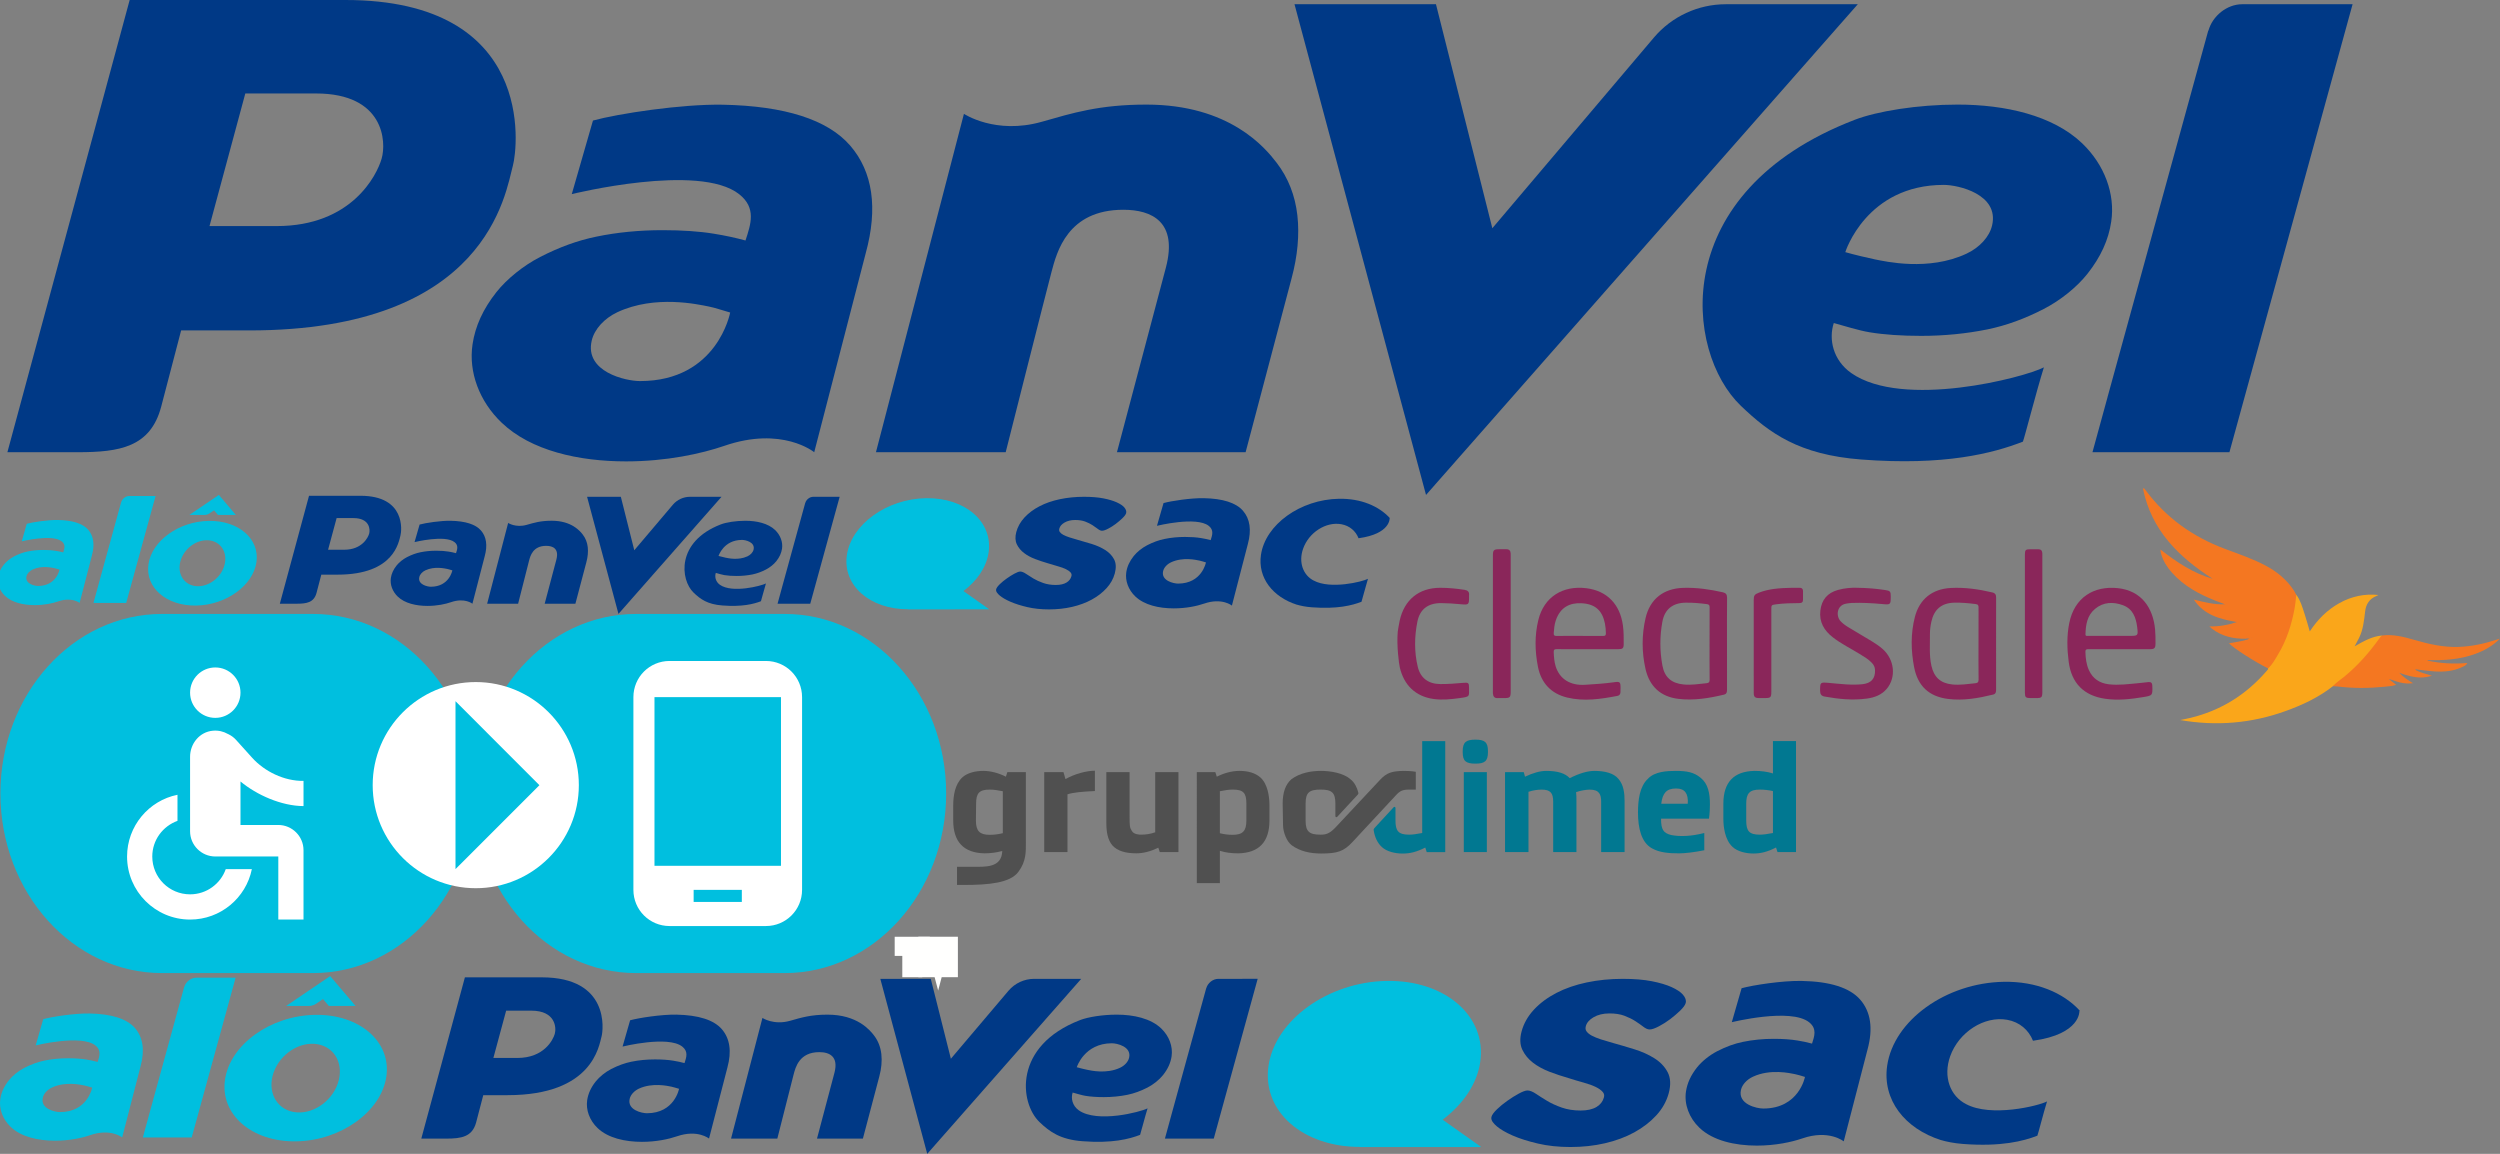 <?xml version="1.0" encoding="utf-8"?>
<!-- Generator: Adobe Illustrator 16.0.0, SVG Export Plug-In . SVG Version: 6.00 Build 0)  -->
<!DOCTYPE svg PUBLIC "-//W3C//DTD SVG 1.1//EN" "http://www.w3.org/Graphics/SVG/1.1/DTD/svg11.dtd">
<svg version="1.1" id="Camada_1" xmlns="http://www.w3.org/2000/svg" xmlns:xlink="http://www.w3.org/1999/xlink" x="0px" y="0px"
	 width="338px" height="156px" viewBox="0 0 338 156" enable-background="new 0 0 338 156" xml:space="preserve">
<rect x="0" y="0" width="338" height="156" fill="#808080" stroke="none"/>
<path fill="#00BFDF" d="M43.668,135.075l0.786,0.924h3.615l-3.43-4.032l-5.945,4.032h3.026c0,0,0.501,0.06,1.042-0.308
	C43.304,135.32,43.668,135.075,43.668,135.075"/>
<g>
	<path fill="#003986" d="M111.879,137.18c-2.276,0-3.571,0.408-5.051,0.829c-2.226,0.632-3.747-0.385-3.747-0.385l-4.243,16.315
		h6.256c0,0,1.93-7.643,2.208-8.688c0.254-0.958,0.769-3.002,3.464-3.002c1.37,0,2.628,0.577,2.054,2.778
		c-0.14,0.529-2.362,8.912-2.362,8.912h6.205l2.215-8.383c0.291-1.076,0.385-2.098,0.281-3.037
		c-0.109-0.963-0.444-1.813-0.996-2.531C117.608,139.264,115.893,137.18,111.879,137.18"/>
	<path fill="#003986" d="M84.172,141.495c0,0,6.148-1.522,8.072,0.005c0.839,0.664,0.558,1.449,0.303,2.23
		c-0.477-0.131-0.983-0.238-1.512-0.324c-0.7-0.116-1.537-0.174-2.484-0.174c-1.102,0-2.179,0.102-3.199,0.313
		c-0.898,0.186-1.783,0.507-2.709,0.98c-0.807,0.416-1.593,1.053-2.103,1.69c-0.644,0.815-1.022,1.64-1.153,2.521
		c-0.198,1.332,0.326,2.748,1.404,3.775c1.413,1.354,3.717,1.866,6.001,1.866c1.942,0,3.634-0.371,4.734-0.75
		c2.791-0.963,4.334,0.308,4.334,0.308l2.484-9.599c0.595-2.177,0.341-3.92-0.749-5.185c-1.086-1.258-3.163-1.916-6.149-1.973
		c-1.987-0.035-5.037,0.43-6.255,0.764C85.162,138.041,84.172,141.495,84.172,141.495 M87.462,150.51
		c-0.69,0-2.678-0.443-2.33-1.947c0.132-0.564,0.617-1.078,1.237-1.373c1.832-0.854,3.915-0.369,4.407-0.272
		c0.298,0.058,0.655,0.187,1.032,0.289C91.809,147.204,91.201,150.51,87.462,150.51"/>
	<path fill="#003986" d="M155.152,149.848c-0.94,0.491-6.796,2.021-9.291,0.273c-0.88-0.621-1.095-1.631-0.839-2.41
		c0.478,0.128,1.201,0.359,1.729,0.446c0.702,0.116,1.539,0.173,2.486,0.173c1.1,0,2.176-0.105,3.198-0.313
		c0.901-0.188,1.785-0.509,2.71-0.983c0.807-0.417,1.593-1.05,2.104-1.693c0.643-0.813,1.021-1.638,1.149-2.518
		c0.201-1.334-0.327-2.748-1.401-3.777c-1.411-1.351-3.717-1.866-6.002-1.866c-1.942,0-3.879,0.319-4.956,0.73
		c-9.061,3.486-8.205,11.201-5.5,13.791c1.379,1.32,2.807,2.361,5.806,2.592c4.015,0.309,6.345-0.296,7.796-0.861
		C154.228,153.213,154.79,151.008,155.152,149.848 M150.328,141.051c0.689,0,2.675,0.447,2.328,1.95
		c-0.129,0.562-0.618,1.079-1.237,1.367c-1.83,0.856-3.915,0.372-4.406,0.274c-0.298-0.06-1.057-0.24-1.434-0.352
		C145.579,144.293,146.586,141.051,150.328,141.051"/>
	<path fill="#003986" d="M128.558,143.141l-2.717-10.801h-6.821l6.342,23.66l20.819-23.66h-6.362c-1.337,0-2.606,0.59-3.471,1.609
		L128.558,143.141z"/>
	<path fill="#003986" d="M164.715,132.34c-0.735,0-1.433,0.563-1.629,1.276l-0.009,0.001l-4.854,17.662c0,0.011,0,0.018-0.005,0.025
		l-0.722,2.635h2.758h1.858h1.989l5.937-21.602L164.715,132.34L164.715,132.34z"/>
	<path fill="#003986" d="M81.334,140.115c0.237-0.873,1.1-7.979-8.081-7.979h-9.139h-0.758h-0.501l-5.895,21.804h3.392
		c2.016,0,3.5-0.237,4.021-2.186l0.964-3.688h3.29C80.121,148.066,80.976,141.42,81.334,140.115 M69.943,143.036h-3.239l1.727-6.394
		h3.408c3.293,0,3.398,2.334,3.166,3.139C74.777,140.587,73.556,143.036,69.943,143.036"/>
	<path fill="#00BFDF" d="M4.826,141.339c0,0,6.148-1.521,8.071,0.005c0.84,0.665,0.559,1.45,0.304,2.231
		c-0.478-0.132-0.983-0.239-1.512-0.324c-0.7-0.116-1.538-0.173-2.487-0.173c-1.099,0-2.176,0.102-3.197,0.313
		c-0.898,0.186-1.784,0.508-2.709,0.982c-0.807,0.416-1.593,1.051-2.102,1.691c-0.646,0.813-1.023,1.638-1.154,2.519
		c-0.196,1.334,0.326,2.749,1.405,3.776c1.411,1.352,3.715,1.865,6.001,1.865c1.942,0,3.634-0.369,4.734-0.748
		c2.792-0.967,4.336,0.307,4.336,0.307l2.484-9.6c0.594-2.177,0.339-3.92-0.75-5.185c-1.088-1.257-3.163-1.916-6.149-1.974
		c-1.986-0.034-5.038,0.43-6.255,0.764C5.816,137.886,4.826,141.339,4.826,141.339 M8.114,150.354c-0.688,0-2.677-0.441-2.328-1.946
		c0.132-0.566,0.617-1.079,1.238-1.373c1.832-0.856,3.916-0.37,4.407-0.274c0.297,0.059,0.653,0.186,1.032,0.289
		C12.463,147.048,11.855,150.354,8.114,150.354"/>
	<path fill="#00BFDF" d="M26.534,132.186c-0.734,0-1.432,0.562-1.631,1.275l-0.007,0.001l-4.855,17.661c0,0.011,0,0.02-0.003,0.027
		l-0.725,2.633h2.758h1.859h1.99l5.936-21.6h-5.322V132.186z"/>
	<path fill="#00BFDF" d="M42.581,137.208c-6.021,0.106-11.465,4.021-12.158,8.745c-0.696,4.727,3.623,8.464,9.649,8.357
		c6.019-0.107,11.465-4.026,12.161-8.748C52.923,140.841,48.605,137.098,42.581,137.208 M45.653,146.533
		c-0.894,2.529-3.56,4.234-5.952,3.808c-2.392-0.429-3.6-2.825-2.704-5.354c0.898-2.53,3.563-4.232,5.953-3.805
		C45.343,141.604,46.552,144.004,45.653,146.533"/>
</g>
<g>
	<path fill="#00BFDF" d="M200.262,155.079l-5.219-3.698c2.736-2.057,4.645-4.799,5.085-7.795c0.907-6.2-4.763-11.111-12.67-10.965
		c-7.899,0.139-15.044,5.279-15.956,11.479c-0.9,6.129,4.63,10.988,12.395,10.963v0.019L200.262,155.079L200.262,155.079z"/>
	<path fill="#003986" d="M243.559,132.621c-2.572-0.047-6.521,0.554-8.095,0.986c-0.042,0.117-1.325,4.594-1.325,4.594
		s7.965-1.973,10.453,0.007c1.086,0.862,0.721,1.876,0.395,2.888c-0.616-0.169-1.272-0.311-1.957-0.419
		c-0.907-0.151-1.991-0.227-3.221-0.227c-1.422,0-2.814,0.134-4.139,0.405c-1.164,0.235-2.313,0.654-3.509,1.271
		c-1.045,0.542-2.063,1.36-2.726,2.192c-0.836,1.055-1.322,2.119-1.494,3.263c-0.254,1.729,0.426,3.56,1.822,4.892
		c1.823,1.745,4.809,2.413,7.771,2.413c2.509,0,4.697-0.479,6.127-0.969c3.609-1.248,5.613,0.396,5.613,0.396l3.219-12.429
		c0.768-2.817,0.438-5.079-0.975-6.713C250.113,133.543,247.432,132.689,243.559,132.621 M238.398,149.874
		c-0.894,0-3.467-0.575-3.019-2.524c0.169-0.729,0.804-1.396,1.604-1.771c2.369-1.113,5.072-0.48,5.707-0.354
		c0.387,0.073,0.849,0.232,1.341,0.375C244.032,145.596,243.24,149.874,238.398,149.874"/>
	<path fill="#003986" d="M270.896,132.74c-7.799,0.138-14.851,5.208-15.748,11.324c-0.681,4.633,2.375,8.525,7.289,10.084
		l3.41-4.857c-2.187-1.087-3.164-3.715-2.185-6.479c1.164-3.278,4.612-5.488,7.71-4.936c1.693,0.305,2.912,1.389,3.486,2.833h0.008
		c6.492-0.896,6.27-4.035,6.27-4.035l0.053-0.028C278.963,134.211,275.309,132.658,270.896,132.74 M262.313,154.107
		c0.838,0.254,1.918,0.468,3.064,0.554c5.189,0.397,8.197-0.386,10.075-1.114c0.114-0.283,0.844-3.135,1.307-4.635
		c-1.157,0.607-7.594,2.184-10.972,0.348"/>
	<path fill="#003986" d="M227.527,134.473c-0.307-0.355-0.81-0.688-1.534-1.021c-0.698-0.313-1.601-0.582-2.679-0.794
		c-1.08-0.211-2.4-0.318-3.924-0.318c-1.707,0-3.349,0.165-4.875,0.487c-1.529,0.323-2.91,0.803-4.104,1.425
		c-1.202,0.626-2.222,1.387-3.027,2.256c-0.817,0.883-1.38,1.874-1.667,2.95c-0.257,0.96-0.219,1.798,0.115,2.492
		c0.322,0.668,0.807,1.253,1.439,1.737c0.621,0.478,1.373,0.888,2.229,1.217c0.85,0.322,1.717,0.613,2.573,0.856
		c0.7,0.226,1.383,0.427,2.04,0.608c0.638,0.176,1.184,0.373,1.625,0.586c0.422,0.202,0.742,0.436,0.96,0.688
		c0.181,0.215,0.228,0.446,0.149,0.734c-0.146,0.538-0.467,0.954-0.98,1.273c-0.532,0.328-1.264,0.494-2.172,0.494
		c-0.938,0-1.789-0.136-2.543-0.398c-0.77-0.271-1.438-0.577-1.986-0.91c-0.568-0.344-1.061-0.654-1.471-0.932
		c-0.471-0.315-0.854-0.471-1.172-0.471c-0.277,0-0.66,0.139-1.205,0.436c-0.502,0.273-1.018,0.596-1.525,0.959
		c-0.525,0.371-0.994,0.753-1.389,1.135c-0.44,0.428-0.684,0.758-0.758,1.042c-0.131,0.472,0.345,0.947,0.711,1.265
		c0.492,0.42,1.22,0.845,2.162,1.258c0.933,0.408,2.074,0.771,3.396,1.08c1.32,0.313,2.809,0.47,4.412,0.47
		c1.638,0,3.208-0.171,4.668-0.509c1.464-0.34,2.795-0.834,3.957-1.471c1.165-0.641,2.166-1.412,2.977-2.295
		c0.822-0.896,1.389-1.908,1.686-3.011c0.303-1.132,0.248-2.095-0.163-2.858c-0.397-0.742-1.005-1.373-1.806-1.871
		c-0.774-0.483-1.676-0.89-2.683-1.201c-0.983-0.307-1.937-0.588-2.843-0.838c-0.602-0.166-1.155-0.332-1.666-0.494
		c-0.495-0.161-0.919-0.338-1.266-0.521c-0.314-0.172-0.551-0.367-0.703-0.589c-0.129-0.187-0.153-0.405-0.082-0.678
		c0.123-0.47,0.476-0.874,1.037-1.204c0.594-0.348,1.316-0.521,2.156-0.521c0.784,0,1.465,0.104,2.019,0.313
		c0.563,0.214,1.061,0.457,1.471,0.72c0.42,0.272,0.771,0.521,1.045,0.733c0.347,0.271,0.638,0.403,0.892,0.403
		c0.311,0,0.729-0.145,1.281-0.437c0.514-0.269,1.022-0.593,1.516-0.965c0.479-0.368,0.926-0.746,1.324-1.129
		c0.438-0.427,0.682-0.759,0.76-1.044C228.002,135.261,227.874,134.876,227.527,134.473"/>
</g>
<g>
	<path fill="#003986" d="M154.996,14.141c-6.38,0-10.014,1.147-14.163,2.328c-6.243,1.772-10.509-1.079-10.509-1.079l-11.896,45.75
		h17.542c0,0,5.411-21.425,6.191-24.363c0.714-2.686,2.155-8.417,9.713-8.417c3.842,0,7.372,1.618,5.761,7.791
		c-0.394,1.487-6.624,24.99-6.624,24.99h17.396l6.214-23.503c0.813-3.018,1.079-5.879,0.785-8.517
		c-0.305-2.7-1.246-5.088-2.793-7.101C171.059,19.984,166.248,14.141,154.996,14.141"/>
	<path fill="#003986" d="M77.304,26.244c0,0,17.241-4.269,22.635,0.014c2.355,1.862,1.566,4.063,0.852,6.257
		c-1.336-0.37-2.757-0.67-4.242-0.912c-1.961-0.326-4.308-0.485-6.966-0.485c-3.089,0-6.106,0.282-8.971,0.879
		c-2.52,0.515-5,1.421-7.596,2.752c-2.262,1.167-4.469,2.949-5.898,4.743c-1.805,2.286-2.865,4.595-3.231,7.065
		c-0.556,3.738,0.915,7.708,3.938,10.589c3.962,3.79,10.422,5.233,16.83,5.233c5.443,0,10.189-1.041,13.275-2.103
		c7.824-2.7,12.153,0.863,12.153,0.863l6.966-26.915c1.67-6.104,0.956-10.992-2.097-14.535c-3.048-3.527-8.87-5.373-17.247-5.534
		c-5.57-0.099-14.124,1.205-17.536,2.142C80.081,16.559,77.304,26.244,77.304,26.244 M86.529,51.521
		c-1.936,0-7.509-1.243-6.531-5.46c0.367-1.588,1.728-3.026,3.467-3.85c5.137-2.399,10.978-1.038,12.361-0.77
		c0.832,0.159,1.834,0.518,2.892,0.811C98.718,42.252,97.014,51.521,86.529,51.521"/>
	<path fill="#003986" d="M276.334,49.665c-2.636,1.377-19.057,5.668-26.053,0.767c-2.465-1.741-3.067-4.573-2.354-6.758
		c1.34,0.359,3.366,1.011,4.846,1.251c1.972,0.326,4.315,0.485,6.97,0.485c3.087,0,6.104-0.298,8.973-0.879
		c2.524-0.523,5.005-1.421,7.599-2.758c2.264-1.169,4.468-2.94,5.9-4.748c1.803-2.281,2.863-4.592,3.221-7.06
		c0.564-3.741-0.916-7.706-3.931-10.592c-3.956-3.784-10.421-5.233-16.829-5.233c-5.445,0-10.876,0.896-13.896,2.048
		c-25.405,9.775-23.006,31.409-15.422,38.671c3.865,3.705,7.869,6.624,16.279,7.267c11.258,0.863,17.79-0.83,21.859-2.415
		C273.739,59.101,275.316,52.918,276.334,49.665 M262.805,24.998c1.934,0,7.502,1.254,6.529,5.469
		c-0.361,1.574-1.732,3.026-3.473,3.833c-5.133,2.404-10.976,1.043-12.354,0.772c-0.836-0.165-2.966-0.673-4.023-0.983
		C249.484,34.089,252.313,24.998,262.805,24.998"/>
	<path fill="#003986" d="M201.764,30.855l-7.621-30.283h-19.127l17.782,66.344l58.376-66.344h-17.839
		c-3.75,0-7.312,1.651-9.733,4.513L201.764,30.855z"/>
	<path fill="#003986" d="M303.146,0.572c-2.062,0-4.016,1.575-4.568,3.579l-0.027,0.002L284.941,53.68c0,0.03,0,0.049-0.017,0.074
		l-2.024,7.385h7.732h5.213h5.574l16.65-60.567H303.146z"/>
	<path fill="#003986" d="M69.347,22.375C70.009,19.927,72.43,0,46.688,0H21.062h-2.126h-1.405L1,61.139h9.51
		c5.653,0,9.814-0.671,11.276-6.128l2.703-10.337h9.224C65.945,44.673,68.341,26.033,69.347,22.375 M37.407,30.565h-9.082
		l4.841-17.928h9.557c9.235,0,9.529,6.545,8.876,8.801C50.961,23.697,47.537,30.565,37.407,30.565"/>
</g>
<g>
	<path fill="#003986" d="M74.592,70.404c-1.524,0-2.391,0.274-3.381,0.556c-1.49,0.423-2.509-0.258-2.509-0.258l-2.84,10.921h4.188
		c0,0,1.292-5.115,1.478-5.816c0.17-0.641,0.515-2.009,2.319-2.009c0.917,0,1.759,0.387,1.375,1.86
		c-0.093,0.355-1.581,5.965-1.581,5.965h4.153l1.483-5.61c0.194-0.721,0.257-1.404,0.188-2.033
		c-0.073-0.644-0.297-1.214-0.667-1.695C78.427,71.799,77.278,70.404,74.592,70.404"/>
	<path fill="#003986" d="M56.047,73.293c0,0,4.115-1.019,5.403,0.003c0.562,0.445,0.373,0.97,0.203,1.494
		c-0.319-0.088-0.657-0.16-1.012-0.217c-0.469-0.078-1.028-0.116-1.663-0.116c-0.737,0-1.458,0.067-2.141,0.21
		c-0.602,0.123-1.193,0.339-1.813,0.657c-0.54,0.279-1.066,0.704-1.407,1.132c-0.432,0.546-0.685,1.097-0.772,1.687
		c-0.133,0.892,0.218,1.839,0.94,2.527c0.946,0.905,2.488,1.249,4.017,1.249c1.3,0,2.433-0.248,3.169-0.502
		c1.868-0.646,2.901,0.206,2.901,0.206l1.663-6.425c0.398-1.457,0.228-2.624-0.501-3.469c-0.727-0.842-2.117-1.282-4.116-1.32
		c-1.33-0.024-3.372,0.287-4.187,0.51C56.71,70.981,56.047,73.293,56.047,73.293 M58.249,79.327c-0.462,0-1.792-0.298-1.559-1.303
		c0.088-0.379,0.412-0.723,0.828-0.919c1.226-0.572,2.62-0.248,2.95-0.183c0.199,0.038,0.438,0.123,0.691,0.193
		C61.159,77.115,60.752,79.327,58.249,79.327"/>
	<path fill="#003986" d="M103.556,78.884c-0.629,0.329-4.549,1.354-6.219,0.183c-0.588-0.414-0.732-1.089-0.561-1.611
		c0.319,0.086,0.804,0.242,1.156,0.299c0.47,0.078,1.03,0.116,1.664,0.116c0.737,0,1.458-0.071,2.142-0.209
		c0.602-0.125,1.195-0.339,1.813-0.659c0.54-0.279,1.066-0.702,1.409-1.133c0.43-0.544,0.684-1.096,0.769-1.685
		c0.134-0.893-0.218-1.839-0.938-2.528c-0.944-0.903-2.487-1.249-4.017-1.249c-1.3,0-2.596,0.214-3.317,0.489
		c-6.064,2.333-5.492,7.497-3.681,9.229c0.923,0.886,1.878,1.582,3.886,1.734c2.687,0.207,4.246-0.197,5.218-0.575
		C102.937,81.137,103.313,79.661,103.556,78.884 M100.327,72.996c0.461,0,1.791,0.299,1.558,1.305
		c-0.085,0.376-0.413,0.722-0.829,0.916c-1.224,0.574-2.619,0.249-2.949,0.184c-0.199-0.04-0.707-0.161-0.959-0.235
		C97.147,75.166,97.821,72.996,100.327,72.996"/>
	<path fill="#003986" d="M85.756,74.395l-1.819-7.229h-4.565l4.245,15.835L97.55,67.166h-4.258c-0.896,0-1.745,0.394-2.324,1.077
		L85.756,74.395z"/>
	<path fill="#003986" d="M109.956,67.166c-0.491,0-0.958,0.375-1.09,0.854l-0.006,0.001l-3.249,11.821c0,0.008,0,0.012-0.003,0.02
		l-0.483,1.764h1.846h1.244h1.331l3.975-14.457L109.956,67.166L109.956,67.166z"/>
	<path fill="#003986" d="M54.148,72.37c0.158-0.585,0.736-5.341-5.409-5.341h-6.117h-0.507H41.78l-3.946,14.594h2.27
		c1.35,0,2.343-0.16,2.691-1.463l0.646-2.468h2.202C53.335,77.692,53.908,73.243,54.148,72.37 M46.523,74.325h-2.167l1.155-4.279
		h2.281c2.205,0,2.275,1.563,2.119,2.101C49.759,72.686,48.941,74.325,46.523,74.325"/>
	<path fill="#00BFDF" d="M2.94,73.189c0,0,4.115-1.019,5.402,0.003c0.562,0.445,0.374,0.971,0.204,1.494
		c-0.32-0.088-0.658-0.161-1.012-0.217c-0.469-0.079-1.029-0.116-1.665-0.116c-0.736,0-1.457,0.067-2.14,0.208
		c-0.601,0.124-1.194,0.34-1.813,0.658c-0.54,0.278-1.066,0.704-1.407,1.132c-0.433,0.546-0.685,1.096-0.772,1.686
		c-0.132,0.893,0.218,1.84,0.94,2.527c0.944,0.903,2.486,1.25,4.017,1.25c1.299,0,2.432-0.248,3.168-0.502
		c1.869-0.646,2.902,0.205,2.902,0.205l1.663-6.425c0.397-1.457,0.227-2.625-0.502-3.47c-0.728-0.842-2.117-1.283-4.116-1.321
		C6.48,70.28,4.437,70.59,3.622,70.814C3.603,70.878,2.94,73.189,2.94,73.189 M5.141,79.223c-0.46,0-1.792-0.296-1.558-1.303
		c0.088-0.38,0.412-0.723,0.828-0.92c1.225-0.573,2.621-0.248,2.949-0.183c0.2,0.038,0.438,0.123,0.69,0.193
		C8.051,77.01,7.644,79.223,5.141,79.223"/>
	<path fill="#00BFDF" d="M17.469,67.062c-0.49,0-0.958,0.375-1.091,0.854l-0.004,0.001l-3.25,11.819c0,0.009,0,0.014-0.001,0.02
		l-0.485,1.764h1.846h1.245h1.332l3.973-14.458H17.469L17.469,67.062z"/>
	<path fill="#00BFDF" d="M28.938,68.997l0.526,0.618h2.42l-2.296-2.699l-3.979,2.699h2.024c0,0,0.336,0.041,0.698-0.206
		C28.693,69.161,28.938,68.997,28.938,68.997"/>
	<path fill="#00BFDF" d="M28.209,70.424c-4.03,0.072-7.674,2.692-8.137,5.853c-0.466,3.165,2.425,5.667,6.458,5.595
		c4.028-0.072,7.673-2.696,8.139-5.856C35.132,72.855,32.242,70.35,28.209,70.424 M30.266,76.665
		c-0.598,1.694-2.383,2.835-3.984,2.55c-1.601-0.288-2.41-1.893-1.81-3.584c0.601-1.696,2.385-2.835,3.984-2.547
		C30.058,73.367,30.867,74.972,30.266,76.665"/>
</g>
<g>
	<path fill="#00BFDF" d="M133.748,82.386l-3.493-2.476c1.832-1.376,3.108-3.212,3.404-5.217c0.607-4.15-3.188-7.437-8.48-7.339
		c-5.288,0.093-10.069,3.533-10.68,7.683c-0.603,4.102,3.099,7.354,8.296,7.337v0.012H133.748z"/>
	<path fill="#003986" d="M162.727,67.354c-1.721-0.031-4.366,0.37-5.418,0.661c-0.028,0.078-0.887,3.074-0.887,3.074
		s5.33-1.319,6.997,0.005c0.727,0.578,0.482,1.255,0.263,1.932c-0.413-0.113-0.852-0.208-1.31-0.281
		c-0.608-0.101-1.334-0.151-2.156-0.151c-0.952,0-1.884,0.089-2.77,0.272c-0.779,0.158-1.548,0.438-2.349,0.85
		c-0.699,0.363-1.382,0.911-1.824,1.468c-0.559,0.705-0.885,1.418-1,2.183c-0.17,1.156,0.284,2.381,1.219,3.271
		c1.222,1.17,3.218,1.615,5.203,1.615c1.679,0,3.146-0.318,4.101-0.646c2.417-0.834,3.758,0.268,3.758,0.268l2.154-8.319
		c0.512-1.886,0.293-3.399-0.652-4.493C167.115,67.971,165.32,67.4,162.727,67.354 M159.274,78.902c-0.597,0-2.32-0.385-2.02-1.69
		c0.113-0.487,0.536-0.935,1.073-1.187c1.585-0.745,3.395-0.322,3.82-0.237c0.258,0.05,0.567,0.156,0.896,0.25
		C163.044,76.038,162.514,78.902,159.274,78.902"/>
	<path fill="#003986" d="M181.023,67.434c-5.219,0.092-9.938,3.485-10.541,7.58c-0.453,3.101,1.592,5.707,4.879,6.75l2.283-3.252
		c-1.461-0.727-2.117-2.487-1.461-4.336c0.778-2.194,3.088-3.673,5.159-3.302c1.136,0.203,1.949,0.929,2.334,1.896h0.007
		c4.346-0.599,4.195-2.701,4.195-2.701l0.033-0.02C186.424,68.418,183.979,67.379,181.023,67.434 M175.279,81.734
		c0.561,0.17,1.283,0.313,2.051,0.371c3.475,0.267,5.486-0.258,6.744-0.746c0.076-0.188,0.564-2.1,0.874-3.104
		c-0.775,0.407-5.083,1.461-7.345,0.232"/>
	<path fill="#003986" d="M151.998,68.593c-0.206-0.239-0.542-0.461-1.028-0.683c-0.467-0.21-1.07-0.39-1.792-0.531
		c-0.724-0.141-1.606-0.213-2.626-0.213c-1.143,0-2.24,0.11-3.263,0.326c-1.022,0.216-1.948,0.537-2.747,0.954
		c-0.805,0.419-1.486,0.928-2.026,1.51c-0.547,0.591-0.924,1.255-1.115,1.975c-0.172,0.642-0.146,1.203,0.077,1.668
		c0.216,0.447,0.541,0.838,0.964,1.164c0.416,0.319,0.919,0.593,1.493,0.813c0.567,0.216,1.149,0.411,1.723,0.575
		c0.469,0.149,0.925,0.285,1.366,0.407c0.426,0.118,0.792,0.249,1.087,0.392c0.282,0.136,0.498,0.292,0.642,0.461
		c0.121,0.144,0.152,0.3,0.101,0.492c-0.097,0.361-0.312,0.639-0.656,0.853c-0.357,0.219-0.845,0.332-1.453,0.332
		c-0.627,0-1.199-0.09-1.702-0.268c-0.515-0.182-0.962-0.386-1.331-0.609c-0.38-0.23-0.708-0.438-0.983-0.623
		c-0.314-0.211-0.572-0.315-0.785-0.315c-0.187,0-0.442,0.092-0.806,0.291c-0.335,0.183-0.681,0.398-1.022,0.642
		c-0.353,0.248-0.665,0.503-0.929,0.76c-0.295,0.286-0.457,0.507-0.507,0.697c-0.087,0.313,0.23,0.635,0.476,0.846
		c0.329,0.281,0.815,0.565,1.447,0.843c0.624,0.272,1.389,0.518,2.274,0.725c0.884,0.208,1.878,0.313,2.953,0.313
		c1.096,0,2.146-0.115,3.124-0.341c0.98-0.228,1.871-0.559,2.649-0.983c0.78-0.43,1.45-0.944,1.992-1.537
		c0.551-0.598,0.929-1.275,1.127-2.013c0.202-0.758,0.167-1.402-0.109-1.914c-0.267-0.497-0.673-0.918-1.208-1.252
		c-0.519-0.325-1.122-0.595-1.794-0.805c-0.66-0.204-1.295-0.393-1.903-0.559c-0.402-0.111-0.774-0.222-1.115-0.332
		c-0.332-0.108-0.616-0.225-0.846-0.348c-0.211-0.115-0.37-0.247-0.47-0.395c-0.087-0.124-0.104-0.272-0.056-0.454
		c0.083-0.313,0.318-0.585,0.695-0.806c0.396-0.231,0.881-0.348,1.443-0.348c0.525,0,0.98,0.07,1.35,0.209
		c0.377,0.143,0.71,0.306,0.984,0.482c0.281,0.182,0.516,0.348,0.699,0.491c0.231,0.182,0.426,0.271,0.596,0.271
		c0.208,0,0.489-0.096,0.858-0.292c0.344-0.179,0.685-0.397,1.014-0.646c0.321-0.247,0.62-0.499,0.887-0.755
		c0.294-0.286,0.456-0.506,0.508-0.699C152.314,69.121,152.229,68.863,151.998,68.593"/>
</g>
<g>
	<path fill="#017891" d="M239.702,100.197v4.371c-0.785-0.245-1.621-0.344-2.479-0.344c-2.824,0.049-4.225,1.547-4.225,4.442v2.063
		c0,1.008,0.195,2.824,1.252,3.78c0.663,0.614,1.77,0.886,2.825,0.886c1.006,0,1.94-0.244,3.045-0.813l0.194,0.614h2.506v-15.005
		h-3.118V100.197L239.702,100.197z M239.702,112.623c-0.736,0.146-1.326,0.223-1.769,0.223c-1.449,0-1.843-0.492-1.843-1.916v-2.285
		c0-1.397,0.468-1.891,1.843-1.891c0.612,0,1.203,0.073,1.769,0.196V112.623z"/>
	<path fill="#017891" d="M231.182,108.768c0-1.521-0.244-2.8-1.252-3.608c-0.91-0.763-1.892-0.935-3.365-0.935
		c-1.152,0-2.848,0.073-3.758,1.058c-1.129,1.03-1.351,2.896-1.351,4.567c0,2.086,0.442,4.074,1.916,4.86
		c1.007,0.563,2.259,0.663,3.634,0.663c0.762,0,1.915-0.122,3.414-0.417v-2.333c-1.744,0.441-3.24,0.518-4.492,0.271
		c-1.033-0.271-1.353-0.713-1.353-2.211h6.481C231.156,109.922,231.182,109.283,231.182,108.768z M228.186,108.669H224.6
		c0.172-1.424,0.713-2.063,1.965-2.063h0.074C227.792,106.605,228.283,107.294,228.186,108.669z"/>
	<path fill="#017891" d="M215.563,104.225c-0.908,0-2.014,0.319-3.338,0.982c-0.615-0.663-1.646-0.982-3.168-0.982
		c-0.836,0-1.795,0.271-2.875,0.785l-0.17-0.613h-2.531v10.807h3.168v-8.152c0.59-0.195,1.182-0.295,1.793-0.295
		c1.203,0,1.547,0.491,1.547,1.621v6.826h3.145v-6.9c0-0.417,0-0.811-0.048-1.203c0.517-0.195,1.351-0.344,1.842-0.344
		c1.302,0,1.548,0.663,1.548,1.621v6.826h3.168v-6.876c0-1.104-0.123-2.211-0.834-3.021
		C218.189,104.52,216.938,104.225,215.563,104.225z"/>
	<path fill="#017891" d="M199.477,100c-1.228,0-1.719,0.32-1.719,1.548v0.146c0,1.182,0.395,1.55,1.719,1.55
		c1.229,0,1.695-0.319,1.695-1.55v-0.146C201.172,100.32,200.706,100,199.477,100z M201.023,104.396h-3.117v10.806h3.117V104.396z"
		/>
	<path fill="#017891" d="M195.4,100.197h-3.118v12.426c-0.736,0.146-1.325,0.223-1.769,0.223c-1.449,0-1.843-0.492-1.843-1.916
		v-1.695c0-0.146-0.146-0.195-0.246-0.099l-2.627,2.851c-0.05,0.072-0.098,0.173-0.073,0.271c0.146,0.958,0.517,1.72,1.104,2.261
		c0.663,0.612,1.769,0.883,2.821,0.883c1.01,0,1.94-0.244,3.048-0.812l0.196,0.614h2.504v-15.006H195.4z"/>
	<path fill="#505050" d="M170.402,105.107c-0.688-0.59-1.622-0.883-2.824-0.883c-1.032,0-2.087,0.293-3.069,0.783l-0.196-0.613
		h-2.505V119.4h3.119v-4.371c0.761,0.244,1.596,0.344,2.479,0.344c2.8-0.049,4.225-1.547,4.225-4.443v-2.039
		C171.631,107.711,171.409,106.018,170.402,105.107z M168.511,110.93c0,1.424-0.491,1.938-1.866,1.938
		c-0.565,0-1.154-0.073-1.744-0.222h0.025v-5.672c0.688-0.147,1.276-0.223,1.743-0.223c1.449,0,1.841,0.466,1.841,1.893v2.285
		H168.511L168.511,110.93z"/>
	<path fill="#505050" d="M159.327,104.396h-3.143v8.129c-0.614,0.222-1.252,0.32-1.916,0.32c-0.27,0-0.982-0.025-1.253-0.519
		c-0.27-0.441-0.294-0.614-0.294-1.915v-6.02h-3.143v6.877c0,1.154,0.172,2.285,0.811,3.021c0.688,0.785,1.842,1.08,3.242,1.08
		c0.933,0,1.915-0.245,2.972-0.762l0.196,0.59h2.529L159.327,104.396L159.327,104.396z"/>
	<path fill="#505050" d="M148.031,104.2c-1.154,0-2.75,0.44-3.979,1.13l-0.27-0.936h-2.603v10.807h3.144v-7.809
		c0.737-0.246,1.989-0.369,3.708-0.442L148.031,104.2L148.031,104.2z"/>
	<path fill="#505050" d="M138.698,113.777v-9.383h-2.505l-0.196,0.613c-0.982-0.49-2.039-0.783-3.07-0.783
		c-1.056,0-2.161,0.27-2.824,0.883c-0.982,0.91-1.228,2.455-1.228,3.783v2.039c0,2.896,1.424,4.395,4.249,4.441
		c0.785,0,1.571-0.1,2.382-0.316c-0.073,2.33-2.357,2.135-4.077,2.135h-2.038v2.457h0.908c3.414,0,6.238-0.271,7.367-1.744
		C138.771,116.43,138.698,115.152,138.698,113.777z M135.579,112.646c-0.589,0.146-1.179,0.222-1.768,0.222
		c-1.351,0-1.867-0.515-1.867-1.915l0.025-2.284c0-1.424,0.417-1.915,1.842-1.915c0.491,0,1.056,0.073,1.768,0.221V112.646
		L135.579,112.646z"/>
	<path fill="#505050" d="M189.802,104.225c-1.67,0.024-2.308,0.271-3.167,1.153l-6.091,6.509c-0.786,0.812-1.253,0.959-1.989,0.959
		c-1.521,0-2.037-0.395-2.037-1.893v-2.309c0-1.522,0.518-1.893,2.037-1.893c1.498,0,1.989,0.395,1.989,1.893v1.693
		c0,0.146,0.147,0.196,0.246,0.1l2.774-2.996c0.074-0.072,0.121-0.196,0.074-0.295c-0.146-0.59-0.469-1.352-1.059-1.793
		c-0.957-0.859-2.749-1.129-3.979-1.129c-1.353,0-2.85,0.27-4.004,1.129c-0.785,0.688-1.18,1.769-1.18,3.291l0.051,2.922
		c0,0.934,0.491,2.187,1.153,2.701c1.13,0.834,2.528,1.129,4.003,1.129c2.21,0,3.045-0.295,4.198-1.521l5.846-6.288
		c0.59-0.662,0.958-0.834,1.843-0.834h0.907v-2.405C190.883,104.249,190.367,104.225,189.802,104.225z"/>
</g>
<g>
	<path fill="#F47721" d="M306.646,90.367c-1.769-0.868-4.563-2.655-5.291-3.396c0.879-0.171,1.75-0.255,2.582-0.529
		c0.111-0.121,0.273-0.109,0.418-0.149c0.088-0.022,0.168-0.077,0.164-0.078c-0.037-0.007-0.148,0.089-0.278,0.101
		c-0.195,0.074-0.406-0.058-0.601,0.039c-1.688,0.03-3.264-0.319-4.623-1.383c-0.084-0.064-0.16-0.138-0.319-0.275
		c1.329,0.015,2.538-0.192,3.715-0.594c-2.267-0.395-4.431-0.947-5.806-3.039c1.39,0.348,2.771,0.701,4.229,0.641
		c-0.413-0.155-0.828-0.305-1.236-0.467c-2.229-0.873-4.311-1.98-5.934-3.794c-0.668-0.746-1.202-1.576-1.479-2.551
		c-0.029-0.104-0.058-0.209-0.078-0.315c-0.012-0.059-0.006-0.12-0.014-0.281c2.188,1.705,4.416,3.201,7.065,3.957
		c-4.608-2.949-8.306-6.578-9.435-12.226c0.207-0.023,0.239,0.081,0.291,0.15c2.762,3.782,6.399,6.374,10.762,8.016
		c1.895,0.713,3.824,1.352,5.615,2.319c1.51,0.816,2.799,1.885,3.746,3.334c0.114,0.181,0.209,0.375,0.313,0.563
		c0.129,0.984-0.109,1.932-0.318,2.88c-0.525,2.416-1.488,4.644-2.943,6.649C307.055,90.127,306.955,90.383,306.646,90.367z"/>
	<path fill="#FAA61A" d="M306.646,90.367c0.568-0.499,0.91-1.17,1.295-1.797c1.215-1.979,1.896-4.155,2.31-6.422
		c0.104-0.574,0.14-1.162,0.206-1.746c0.566,0.761,0.813,1.662,1.102,2.539c0.256,0.774,0.469,1.564,0.724,2.424
		c1.054-1.6,2.339-2.895,3.979-3.811c1.648-0.923,3.414-1.308,5.312-1.113c-0.092,0.045-0.186,0.094-0.277,0.132
		c-0.941,0.383-1.419,1.101-1.533,2.095c-0.141,1.23-0.264,2.469-0.828,3.602c-0.164,0.332-0.348,0.655-0.594,1.115
		c1.242-0.708,2.389-1.365,3.736-1.465c-0.407,0.709-0.93,1.336-1.436,1.975c-1.34,1.681-2.885,3.147-4.582,4.459
		c-0.207,0.16-0.428,0.308-0.66,0.427c-1.922,1.511-4.106,2.528-6.387,3.352c-4.623,1.668-9.375,2.066-14.24,1.218
		c0.438-0.094,0.877-0.179,1.313-0.281c4.126-0.983,7.554-3.116,10.327-6.313C306.508,90.641,306.652,90.548,306.646,90.367z"/>
	<path fill="#F47721" d="M315.396,92.779c0.455-0.508,1.035-0.868,1.557-1.297c1.816-1.49,3.348-3.233,4.712-5.135
		c0.119-0.166,0.244-0.313,0.409-0.43c1.498-0.186,2.923,0.186,4.339,0.596c1.955,0.565,3.926,1.022,5.981,0.948
		c1.765-0.063,3.469-0.424,5.139-0.974c0.115-0.037,0.229-0.074,0.461-0.147c-1.016,1.015-2.131,1.626-3.348,2.07
		c-2.074,0.758-4.229,0.897-6.412,0.831c-0.039,0.007-0.049,0.027-0.022,0.063c0.013,0.014,0.022,0.021,0.036,0.021
		c1.751,0.374,3.52,0.466,5.338,0.311c-0.139,0.307-0.418,0.406-0.658,0.525c-1.156,0.568-2.397,0.691-3.658,0.622
		c-0.802-0.045-1.597-0.166-2.396-0.255c-0.06-0.018-0.12-0.039-0.183-0.024c-0.053,0.013-0.104-0.011-0.155,0.002
		c0.032,0.05,0.098,0.063,0.121,0.12c0.639,0.321,1.332,0.489,2.145,0.727c-1.575,0.524-2.95,0.125-4.438-0.396
		c0.604,0.599,1.186,1.005,1.872,1.41c-0.635,0.088-1.174,0.03-1.711-0.086c-0.521-0.113-1.002-0.361-1.553-0.474
		c0.314,0.248,0.631,0.496,0.991,0.785c-0.548,0.174-1.067,0.203-1.575,0.254c-2.133,0.215-4.263,0.23-6.392-0.041
		C315.798,92.784,315.596,92.788,315.396,92.779z"/>
	<g>
		<path fill="#8A265A" d="M189.238,83.909c0.623-2.828,2.601-4.435,5.479-4.44c1.104-0.001,2.195,0.109,3.284,0.274
			c0.449,0.069,0.671,0.276,0.615,0.739c-0.006,0.045,0,0.094,0,0.14c0,1.179-0.008,1.171-1.206,1.063
			c-0.849-0.076-1.699-0.14-2.552-0.145c-1.764-0.009-2.887,0.801-3.229,2.523c-0.402,2.016-0.429,4.07,0.051,6.084
			c0.367,1.547,1.463,2.326,3.047,2.338c1.069,0.008,2.135-0.079,3.199-0.172c0.594-0.051,0.692,0.049,0.688,0.636
			c-0.015,1.219,0.22,1.233-1.267,1.435c-1.17,0.158-2.35,0.284-3.521,0.121c-2.437-0.337-4.024-1.871-4.579-4.302
			c-0.102-0.443-0.432-2.867-0.273-4.777C188.979,85.336,189.146,84.32,189.238,83.909z"/>
		<path fill="#8A265A" d="M250.971,79.466c1.521,0.015,2.741,0.13,3.951,0.313c0.631,0.095,0.707,0.203,0.707,0.854
			c0.001,1.128-0.023,1.14-1.146,1.035c-1.373-0.125-2.752-0.202-4.131-0.149c-0.246,0.008-0.492,0.051-0.735,0.09
			c-1.312,0.211-1.412,1.687-0.771,2.375c0.342,0.367,0.754,0.644,1.182,0.896c1.021,0.613,2.043,1.227,3.066,1.835
			c0.508,0.304,0.992,0.638,1.436,1.026c1.611,1.423,1.867,3.83,0.559,5.386c-0.695,0.829-1.656,1.181-2.688,1.321
			c-1.924,0.262-3.834,0.066-5.731-0.278c-0.407-0.071-0.589-0.313-0.591-0.751c-0.001-1.188-0.006-1.195,1.189-1.092
			c1.508,0.133,3.019,0.336,4.539,0.176c1.189-0.125,1.754-0.777,1.697-1.943c-0.018-0.377-0.179-0.684-0.434-0.949
			c-0.473-0.502-1.069-0.836-1.648-1.196c-1.209-0.75-2.499-1.373-3.627-2.253c-1.167-0.911-1.859-2.053-1.681-3.607
			c0.171-1.468,0.942-2.396,2.392-2.798C249.407,79.506,250.334,79.443,250.971,79.466z"/>
		<path fill="#8A265A" d="M201.84,84.313c0-3.054-0.001-6.108,0-9.164c0-0.784,0.107-0.893,0.871-0.893
			c0.311,0,0.621,0.006,0.93-0.001c0.414-0.011,0.592,0.208,0.604,0.596c0.004,0.094,0.001,0.187,0.001,0.28
			c0,6.109,0,12.219,0,18.326c0,0.843-0.082,0.923-0.934,0.923c-0.279,0-0.561-0.01-0.838,0.003
			c-0.414,0.021-0.592-0.208-0.629-0.582c-0.016-0.139-0.007-0.279-0.007-0.418C201.84,90.359,201.84,87.338,201.84,84.313z"/>
		<path fill="#8A265A" d="M273.766,84.287c0-3.1-0.002-6.2,0-9.3c0-0.632,0.096-0.728,0.725-0.73
			c0.355-0.001,0.712,0.004,1.068-0.001c0.361-0.005,0.545,0.175,0.563,0.531c0.005,0.107,0.003,0.216,0.003,0.325
			c0,6.123,0,12.246,0,18.367c0,0.834-0.066,0.901-0.898,0.901c-0.248,0-0.496,0.002-0.744,0c-0.592-0.003-0.711-0.116-0.715-0.7
			c-0.002-1.009,0-2.017,0-3.021C273.766,88.534,273.766,86.41,273.766,84.287z"/>
		<path fill="#8A265A" d="M237.104,87.289c0-2.045,0-4.094,0-6.139c0-0.649,0.099-0.791,0.713-1.027
			c1.396-0.541,2.865-0.615,4.341-0.65c0.354-0.01,0.713,0.012,1.067-0.006c0.369-0.018,0.555,0.125,0.543,0.508
			c-0.011,0.357-0.011,0.715,0,1.071c0.01,0.354-0.146,0.492-0.504,0.494c-1.037,0.01-2.074,0.021-3.104,0.16
			c-0.675,0.092-0.677,0.083-0.677,0.735c0,3.705,0,7.41,0,11.112c0,0.728-0.104,0.83-0.828,0.831c-0.295,0-0.59,0.004-0.885-0.001
			c-0.496-0.008-0.662-0.17-0.664-0.673c-0.006-1.458-0.002-2.915-0.002-4.372C237.104,88.652,237.104,87.971,237.104,87.289z"/>
		<path fill="#8A265A" d="M269.871,87.027c0-2.076-0.006-4.154,0.005-6.232c0.003-0.383-0.114-0.605-0.508-0.697
			c-1.849-0.436-3.716-0.707-5.615-0.606c-2.5,0.131-4.237,1.498-4.862,3.925c-0.574,2.234-0.537,4.521-0.104,6.773
			c0.488,2.547,2.003,3.978,4.574,4.304c2.063,0.263,4.104-0.095,6.117-0.589c0.364-0.09,0.396-0.371,0.396-0.688
			C269.867,91.152,269.871,89.09,269.871,87.027z M267.051,92.376c-1.031,0.103-2.063,0.271-3.1,0.163
			c-1.594-0.161-2.484-0.982-2.829-2.548c-0.31-1.396-0.177-2.808-0.194-4.214c-0.008-0.573,0.066-1.141,0.188-1.702
			c0.356-1.675,1.382-2.55,3.083-2.593c0.975-0.023,1.943,0.063,2.912,0.188c0.338,0.045,0.389,0.183,0.388,0.476
			c-0.015,1.627-0.006,3.254-0.006,4.881c0,1.611-0.015,3.223,0.01,4.832C267.506,92.221,267.391,92.344,267.051,92.376z"/>
		<path fill="#8A265A" d="M282.352,87.768c1.396,0.012,2.791,0.004,4.188,0.004c1.362,0,2.729,0.002,4.093,0
			c0.646,0,0.791-0.129,0.791-0.787c0-0.633,0.002-1.271-0.057-1.901c-0.275-2.921-1.854-5.229-5.038-5.567
			c-3.218-0.34-5.869,1.232-6.571,4.745c-0.343,1.716-0.295,3.466-0.074,5.188c0.367,2.916,2.063,4.611,4.939,5.025
			c1.732,0.25,3.464,0.053,5.18-0.234c1.238-0.205,1.229-0.229,1.19-1.534c-0.011-0.358-0.154-0.524-0.505-0.491
			c-0.479,0.045-0.953,0.11-1.434,0.153c-1.31,0.116-2.619,0.303-3.937,0.147c-1.244-0.146-2.177-0.754-2.701-1.923
			c-0.351-0.778-0.442-1.603-0.468-2.444C281.941,87.822,282.063,87.766,282.352,87.768z M281.958,85.747
			c0.032-1.283,0.226-2.524,1.269-3.408c1.144-0.964,2.478-1.001,3.807-0.509c1.326,0.492,1.754,1.668,1.91,2.949
			c0.148,1.188,0.125,1.191-1.059,1.191c-0.82,0-1.641,0-2.462,0c-1.036,0-2.075,0.002-3.112,0
			C282.15,85.971,281.95,86.027,281.958,85.747z"/>
		<path fill="#8A265A" d="M219.418,84.553c-0.389-2.841-2.134-4.682-4.952-5.027c-3.128-0.385-5.709,1.125-6.485,4.304
			c-0.51,2.085-0.463,4.224-0.051,6.317c0.428,2.181,1.771,3.636,3.951,4.162c2.28,0.551,4.557,0.205,6.817-0.229
			c0.237-0.047,0.372-0.221,0.388-0.464c0.014-0.2,0.012-0.401,0.012-0.604c0.002-0.807-0.072-0.891-0.888-0.772
			c-1.29,0.183-2.588,0.258-3.885,0.343c-2.005,0.132-3.458-0.764-3.995-2.479c-0.195-0.625-0.242-1.272-0.268-1.926
			c-0.016-0.332,0.104-0.416,0.422-0.412c1.395,0.017,2.791,0.006,4.185,0.006c1.381,0,2.761,0.004,4.142,0
			c0.562,0,0.707-0.127,0.713-0.666C219.531,86.253,219.534,85.4,219.418,84.553z M216.738,85.979
			c-1.053-0.015-2.104-0.006-3.156-0.006c-1.038,0-2.076-0.015-3.113,0.008c-0.339,0.009-0.427-0.112-0.402-0.428
			c0.041-0.556,0.091-1.109,0.267-1.644c0.628-1.884,1.978-2.406,3.42-2.353c1.876,0.068,2.873,0.963,3.229,2.726
			c0.09,0.438,0.123,0.887,0.133,1.337C217.121,85.912,217.018,85.982,216.738,85.979z"/>
		<path fill="#8A265A" d="M233.49,87.049c0-2.078-0.01-4.154,0.009-6.232c0.004-0.438-0.156-0.647-0.573-0.741
			c-1.76-0.396-3.535-0.654-5.342-0.599c-2.671,0.082-4.506,1.496-5.107,4.1c-0.523,2.271-0.519,4.592-0.004,6.865
			c0.531,2.345,2.032,3.757,4.449,4.045c2.088,0.25,4.139-0.088,6.164-0.573c0.372-0.089,0.408-0.354,0.408-0.677
			C233.486,91.172,233.49,89.111,233.49,87.049z M230.717,92.37c-1.031,0.106-2.063,0.274-3.102,0.17
			c-1.627-0.162-2.565-0.96-2.859-2.563c-0.363-1.965-0.363-3.955-0.003-5.918c0.312-1.699,1.416-2.554,3.142-2.576
			c0.961-0.014,1.916,0.066,2.871,0.194c0.309,0.041,0.373,0.152,0.373,0.438c-0.014,1.644-0.008,3.287-0.008,4.932
			c0,1.612-0.011,3.227,0.01,4.837C231.145,92.221,231.049,92.335,230.717,92.37z"/>
	</g>
</g>
<g>
	<path fill="#FFFFFE" stroke="#FFFFFE" stroke-width="2" d="M122.991,131.119v-2.881h-1.03v-0.588h2.756v0.588h-1.026v2.881H122.991
		z"/>
	<path fill="#FFFFFE" stroke="#FFFFFE" stroke-width="2" d="M125.159,131.119v-3.469h1.048l0.629,2.365l0.623-2.365h1.048v3.469
		h-0.648l-0.001-2.729l-0.688,2.729h-0.674l-0.687-2.729l-0.001,2.729H125.159z"/>
</g>
<g>
	<polygon fill="#FFFFFF" points="24.83,119.511 24.83,119.511 24.826,119.511 	"/>
	<path fill="#00BFDF" d="M21.908,131.561c-12.071,0-21.852-10.871-21.852-24.285l0,0c0-13.396,9.78-24.272,21.852-24.272h20.408
		c12.058,0,21.843,10.876,21.843,24.272l0,0c0,13.414-9.785,24.285-21.843,24.285H21.908z"/>
	<path fill="#00BFDF" d="M86.012,131.561c-12.077,0-21.858-10.871-21.858-24.285l0,0c0-13.396,9.781-24.272,21.858-24.272h20.063
		c12.063,0,21.846,10.876,21.846,24.272l0,0c0,13.414-9.783,24.285-21.846,24.285H86.012z"/>
	<path fill="#FFFFFF" d="M78.259,106.152c0,7.693-6.243,13.934-13.935,13.934c-7.697,0-13.937-6.238-13.937-13.934
		c0-7.697,6.24-13.938,13.937-13.938C72.017,92.216,78.259,98.455,78.259,106.152z"/>
	<polygon fill="#00BFDF" points="72.928,106.159 61.583,117.503 61.583,94.802 	"/>
	<g>
		<circle fill="#FFFFFF" cx="29.107" cy="93.648" r="3.408"/>
		<path fill="#FFFFFF" d="M41.036,108.984v-3.406c-2.625,0.033-5.266-1.279-6.936-3.119l-2.197-2.438
			c-0.29-0.324-0.649-0.578-1.042-0.767c-0.017,0-0.017-0.021-0.034-0.021H30.81c-0.596-0.34-1.278-0.508-2.027-0.44
			c-1.791,0.151-3.085,1.738-3.085,3.526v10.07c0,1.875,1.534,3.408,3.408,3.408h8.521v8.521h3.408v-9.373
			c0-1.873-1.535-3.408-3.408-3.408h-5.112v-5.879C34.714,107.486,38.054,108.969,41.036,108.984z M30.522,117.506
			c-0.699,1.977-2.589,3.408-4.822,3.408c-2.829,0-5.112-2.283-5.112-5.113c0-2.232,1.431-4.105,3.408-4.822v-3.526
			c-3.884,0.784-6.816,4.228-6.816,8.35c0,4.703,3.817,8.521,8.521,8.521c4.124,0,7.565-2.935,8.35-6.816L30.522,117.506
			L30.522,117.506z"/>
	</g>
	<path fill="#FFFFFF" d="M103.553,89.363H90.522c-2.704,0-4.887,2.184-4.887,4.887v26.063c0,2.703,2.183,4.888,4.887,4.888h13.031
		c2.704,0,4.887-2.185,4.887-4.888V94.25C108.439,91.547,106.257,89.363,103.553,89.363z M100.295,121.941H93.78v-1.629h6.515
		V121.941z M105.589,117.055H88.486V94.25h17.103V117.055z"/>
</g>
</svg>
